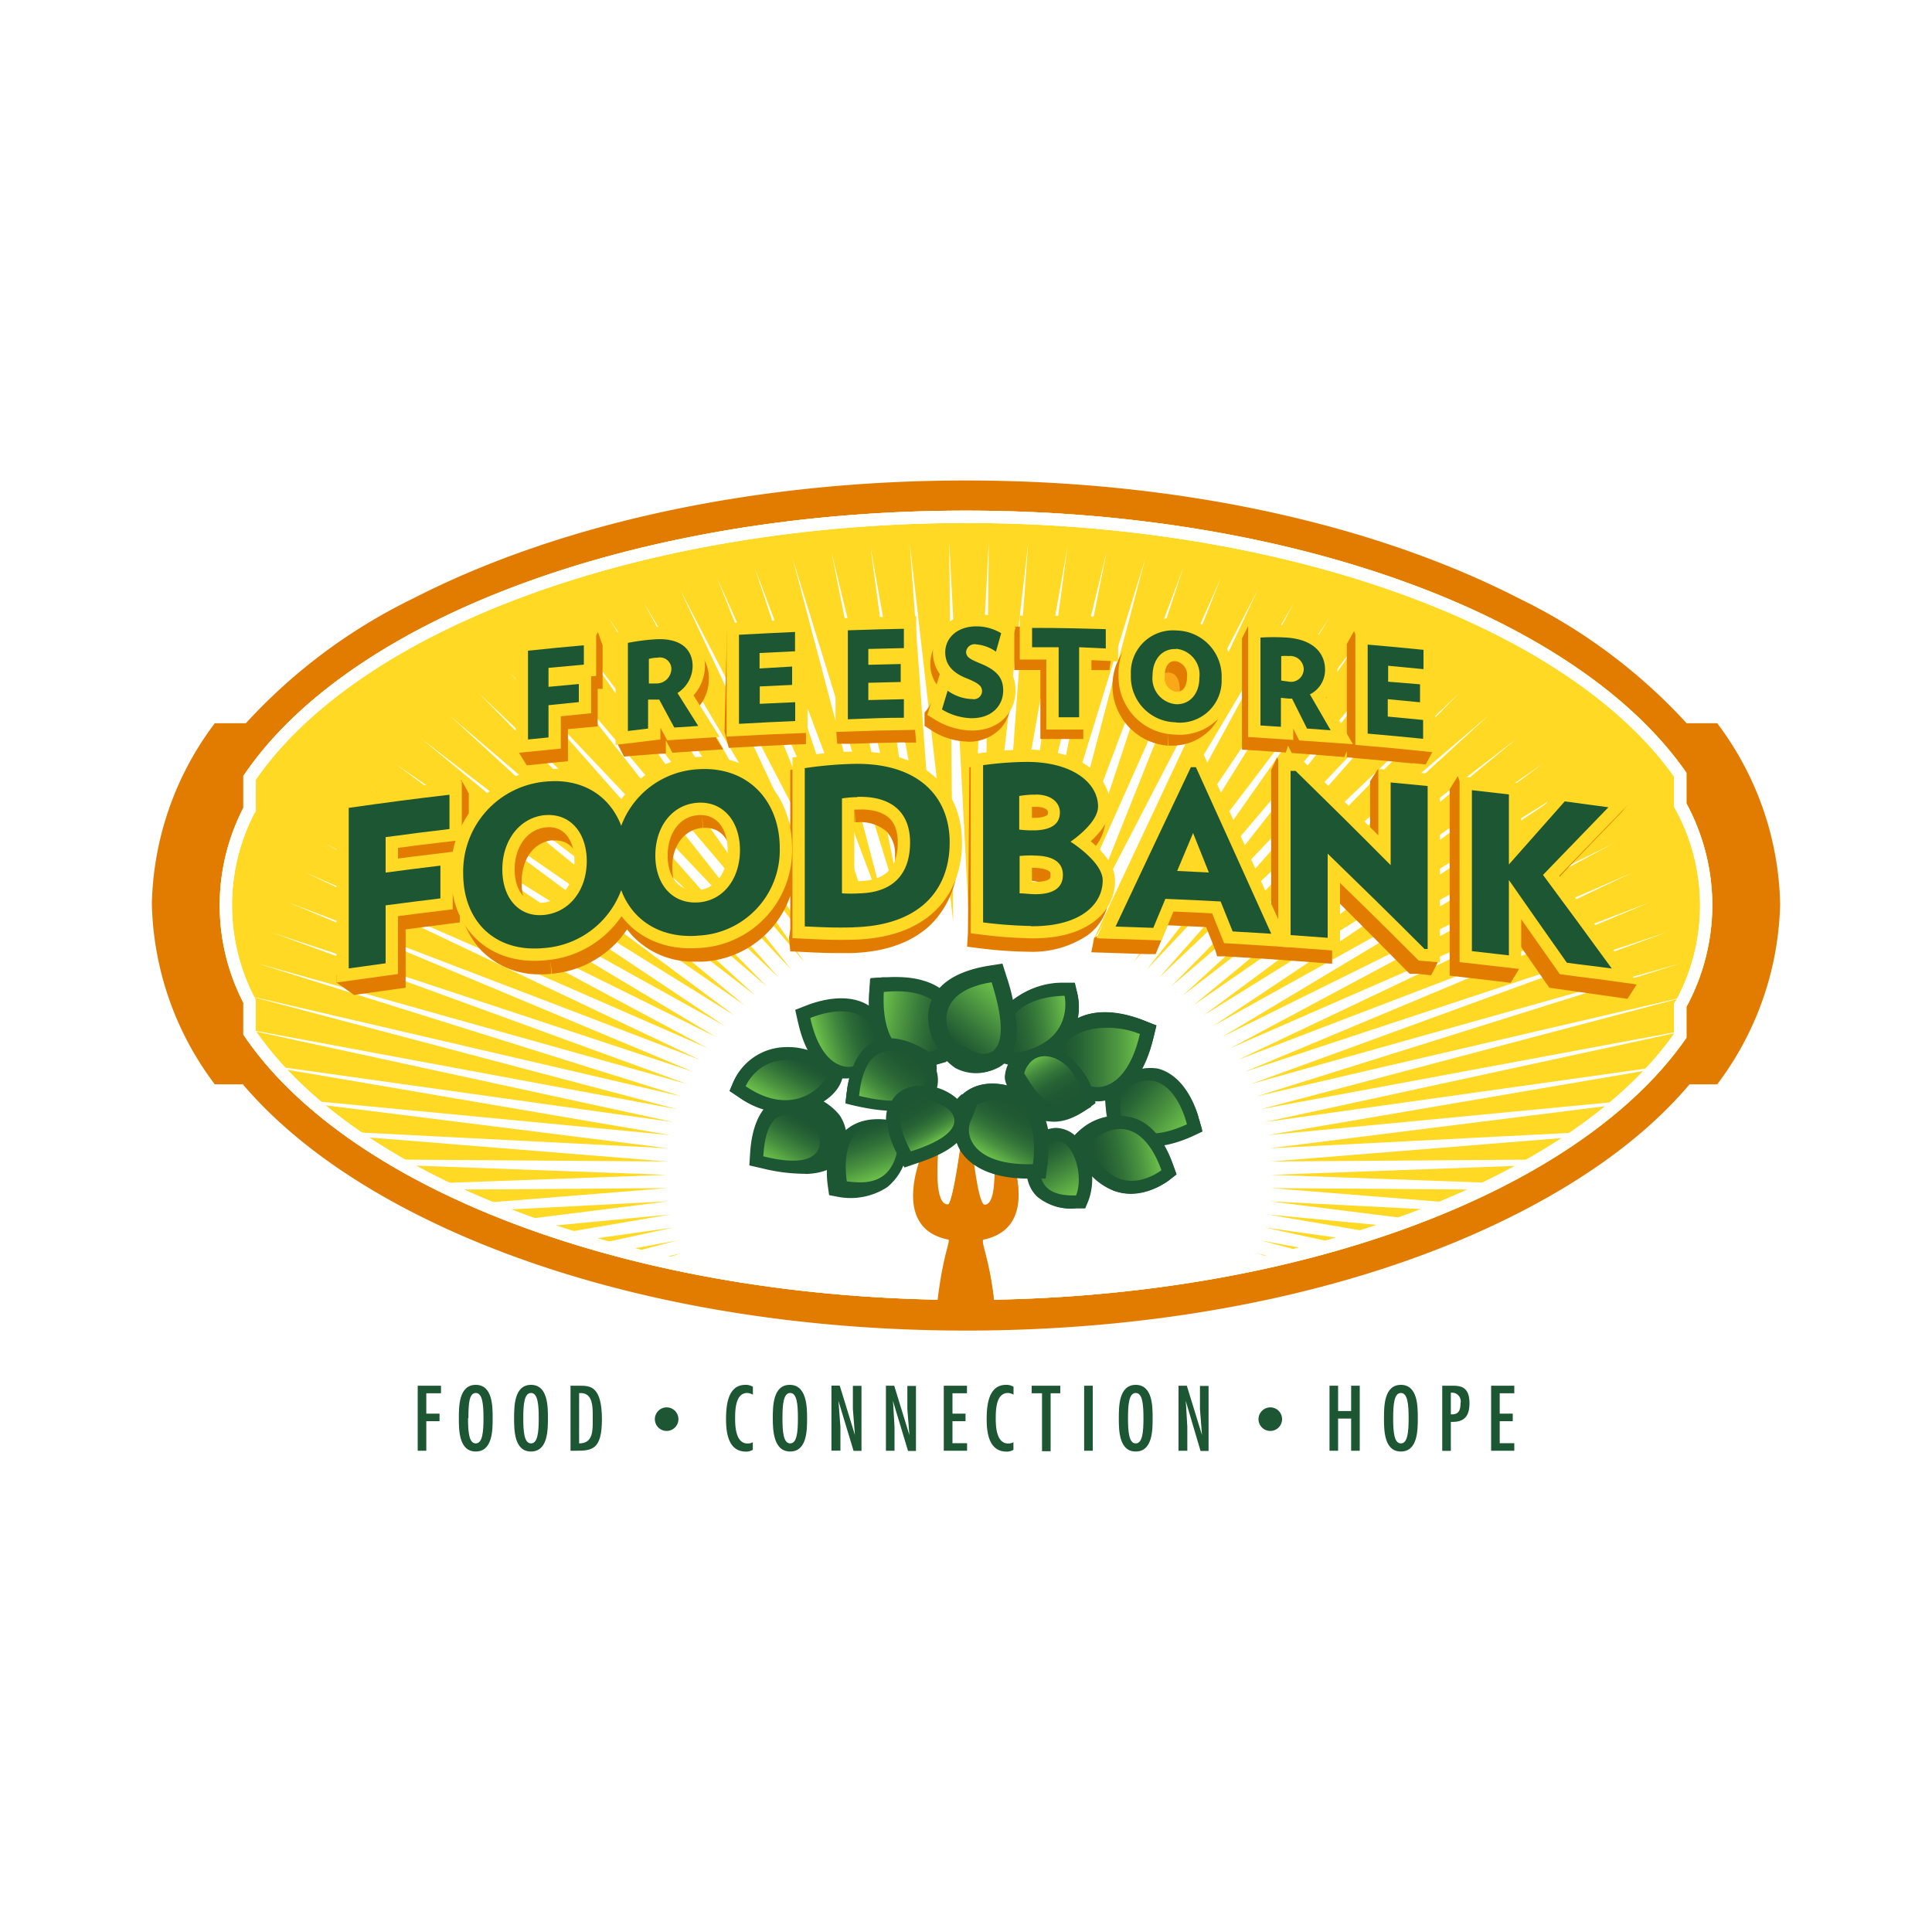 <svg xmlns="http://www.w3.org/2000/svg" xmlns:xlink="http://www.w3.org/1999/xlink" viewBox="0 0 200 200"><defs><style>.cls-1,.cls-10{fill:none;}.cls-2{isolation:isolate;}.cls-3{fill:#fff;}.cls-4{fill:#e27c00;}.cls-5{fill:#ffd923;}.cls-6{clip-path:url(#clip-path);}.cls-7{fill:#faa819;}.cls-8{fill:#fffffe;}.cls-26,.cls-9{fill:#1d5632;}.cls-10{stroke:#ffd923;stroke-width:2.55px;}.cls-11{fill:url(#linear-gradient);}.cls-12{fill:url(#linear-gradient-2);}.cls-13{fill:url(#linear-gradient-3);}.cls-14{fill:url(#linear-gradient-4);}.cls-15{fill:url(#linear-gradient-5);}.cls-16{fill:#fd0;}.cls-17{fill:url(#linear-gradient-6);}.cls-18{fill:url(#linear-gradient-7);}.cls-19{fill:url(#linear-gradient-8);}.cls-20{fill:url(#linear-gradient-9);}.cls-21{fill:url(#linear-gradient-10);}.cls-22{fill:url(#linear-gradient-11);}.cls-23{fill:url(#linear-gradient-12);}.cls-24,.cls-26{stroke:#1d5632;}.cls-24{stroke-width:0.2px;fill:url(#linear-gradient-13);}.cls-25{mix-blend-mode:multiply;}.cls-26{stroke-width:1.34px;}.cls-27{fill:url(#linear-gradient-14);}.cls-28{fill:url(#linear-gradient-15);}</style><clipPath id="clip-path"><path class="cls-1" d="M26.47,80.73V84l-0.13.27A21.29,21.29,0,0,0,24,93.74h0a21.3,21.3,0,0,0,2.31,9.52h0l0.13,0.27v3.22c11,15.89,40.46,26.57,73.53,26.58h0c32.76,0,62.17-10.57,73.3-26.25h0V104l0.15-.27A21.47,21.47,0,0,0,176,93.74h0a21.46,21.46,0,0,0-2.54-9.95h0l-0.15-.28V80.4C162.15,64.71,132.75,54.17,100,54.15h0c-33.07,0-62.57,10.7-73.53,26.59"/></clipPath><linearGradient id="linear-gradient" x1="117.98" y1="109.47" x2="110" y2="109.47" gradientUnits="userSpaceOnUse"><stop offset="0" stop-color="#6cc04a"/><stop offset="0.27" stop-color="#509a41"/><stop offset="0.59" stop-color="#347539"/><stop offset="0.84" stop-color="#235e34"/><stop offset="1" stop-color="#1d5632"/></linearGradient><linearGradient id="linear-gradient-2" x1="80.58" y1="120.59" x2="83.24" y2="115.99" gradientUnits="userSpaceOnUse"><stop offset="0" stop-color="#6cc04a"/><stop offset="0.04" stop-color="#67ba49"/><stop offset="0.34" stop-color="#478f3f"/><stop offset="0.61" stop-color="#307038"/><stop offset="0.84" stop-color="#225d34"/><stop offset="1" stop-color="#1d5632"/></linearGradient><linearGradient id="linear-gradient-3" x1="91.2" y1="121.92" x2="89.27" y2="116.62" gradientUnits="userSpaceOnUse"><stop offset="0" stop-color="#6cc04a"/><stop offset="0.01" stop-color="#6bbe4a"/><stop offset="0.33" stop-color="#49913f"/><stop offset="0.61" stop-color="#317138"/><stop offset="0.84" stop-color="#225d34"/><stop offset="1" stop-color="#1d5632"/></linearGradient><linearGradient id="linear-gradient-4" x1="80.11" y1="114.16" x2="82.77" y2="109.56" xlink:href="#linear-gradient-3"/><linearGradient id="linear-gradient-5" x1="116.13" y1="103.42" x2="121.66" y2="101.41" gradientTransform="matrix(1, 0.07, -0.07, 1, -23.96, -3.01)" gradientUnits="userSpaceOnUse"><stop offset="0" stop-color="#6cc04a"/><stop offset="0.12" stop-color="#5dac45"/><stop offset="0.38" stop-color="#41873d"/><stop offset="0.62" stop-color="#2d6c37"/><stop offset="0.84" stop-color="#215c33"/><stop offset="1" stop-color="#1d5632"/></linearGradient><linearGradient id="linear-gradient-6" x1="122.06" y1="117.36" x2="116.47" y2="112.66" gradientUnits="userSpaceOnUse"><stop offset="0" stop-color="#6cc04a"/><stop offset="0.39" stop-color="#49913f"/><stop offset="0.79" stop-color="#296636"/><stop offset="1" stop-color="#1d5632"/></linearGradient><linearGradient id="linear-gradient-7" x1="169.34" y1="94.15" x2="176.34" y2="94.15" gradientTransform="translate(-59.4 -16.76) rotate(10)" gradientUnits="userSpaceOnUse"><stop offset="0" stop-color="#6cc04a"/><stop offset="0.22" stop-color="#56a243"/><stop offset="0.56" stop-color="#37793a"/><stop offset="0.84" stop-color="#245f34"/><stop offset="1" stop-color="#1d5632"/></linearGradient><linearGradient id="linear-gradient-8" x1="119.85" y1="118.99" x2="113.35" y2="120.14" gradientUnits="userSpaceOnUse"><stop offset="0" stop-color="#6cc04a"/><stop offset="0.31" stop-color="#4b9440"/><stop offset="0.6" stop-color="#327238"/><stop offset="0.84" stop-color="#235e34"/><stop offset="1" stop-color="#1d5632"/></linearGradient><linearGradient id="linear-gradient-9" x1="110.63" y1="105.44" x2="103.84" y2="106.64" gradientUnits="userSpaceOnUse"><stop offset="0" stop-color="#6cc04a"/><stop offset="0.17" stop-color="#57a444"/><stop offset="0.4" stop-color="#3e823c"/><stop offset="0.62" stop-color="#2c6a36"/><stop offset="0.83" stop-color="#215b33"/><stop offset="1" stop-color="#1d5632"/></linearGradient><linearGradient id="linear-gradient-10" x1="103.75" y1="102.6" x2="99.1" y2="108.13" gradientUnits="userSpaceOnUse"><stop offset="0" stop-color="#6cc04a"/><stop offset="0.66" stop-color="#36773a"/><stop offset="1" stop-color="#1d5632"/></linearGradient><linearGradient id="linear-gradient-11" x1="111.21" y1="123.85" x2="108.17" y2="118.57" gradientUnits="userSpaceOnUse"><stop offset="0" stop-color="#6cc04a"/><stop offset="0.47" stop-color="#42873d"/><stop offset="0.81" stop-color="#276435"/><stop offset="1" stop-color="#1d5632"/></linearGradient><linearGradient id="linear-gradient-12" x1="102.6" y1="119.91" x2="105.66" y2="114.61" gradientUnits="userSpaceOnUse"><stop offset="0" stop-color="#6cc04a"/><stop offset="0.07" stop-color="#61b147"/><stop offset="0.24" stop-color="#48903f"/><stop offset="0.41" stop-color="#357739"/><stop offset="0.6" stop-color="#286435"/><stop offset="0.79" stop-color="#205a33"/><stop offset="1" stop-color="#1d5632"/></linearGradient><linearGradient id="linear-gradient-13" x1="107.5" y1="109.27" x2="110.42" y2="114.34" gradientUnits="userSpaceOnUse"><stop offset="0" stop-color="#6cc04a"/><stop offset="0.1" stop-color="#59a644"/><stop offset="0.25" stop-color="#43893e"/><stop offset="0.4" stop-color="#327338"/><stop offset="0.56" stop-color="#266235"/><stop offset="0.75" stop-color="#1f5933"/><stop offset="1" stop-color="#1d5632"/></linearGradient><linearGradient id="linear-gradient-14" x1="90.15" y1="114.46" x2="94.52" y2="109.25" xlink:href="#linear-gradient-12"/><linearGradient id="linear-gradient-15" x1="96.94" y1="118.12" x2="94.47" y2="113.83" gradientUnits="userSpaceOnUse"><stop offset="0" stop-color="#6cc04a"/><stop offset="0.11" stop-color="#56a243"/><stop offset="0.24" stop-color="#41863d"/><stop offset="0.39" stop-color="#317138"/><stop offset="0.54" stop-color="#266235"/><stop offset="0.73" stop-color="#1f5933"/><stop offset="1" stop-color="#1d5632"/></linearGradient></defs><title>freestore</title><g class="cls-2"><g id="Layer_1" data-name="Layer 1"><rect class="cls-3" width="200" height="200"/><path class="cls-4" d="M42.77,125.53c-7.47-3.83-13.41-8.32-17.63-13.28H22.23l-0.13-.18a32.12,32.12,0,0,1-6.38-18.51,32.11,32.11,0,0,1,6.38-18.51l0.13-.18h3.22A57.65,57.65,0,0,1,42.77,61.95C58.16,54.06,78.48,49.74,100,49.74s41.86,4.32,57.25,12.21A57.67,57.67,0,0,1,174.6,74.87h3.17l0.13,0.18a32.11,32.11,0,0,1,6.38,18.51,32.12,32.12,0,0,1-6.38,18.51l-0.13.18H174.9c-4.22,5-10.16,9.45-17.63,13.28-15.39,7.89-35.7,12.21-57.25,12.21s-41.86-4.32-57.25-12.21"/><path class="cls-5" d="M177.28,93.74A22.6,22.6,0,0,0,174.6,83.2V80l-0.1-.14c-11.07-15.84-40.23-27-74.47-27-34.48,0-63.82,11.3-74.71,27.32l-0.09.14v3.31a22,22,0,0,0,0,20.17v3.31l0.09,0.14c10.89,16,40.22,27.3,74.71,27.32,34.24,0,63.4-11.14,74.47-27l0.1-.14v-3.2a22.6,22.6,0,0,0,2.68-10.54"/><g class="cls-6"><polygon class="cls-3" points="100.31 95.36 102.36 56.01 101.94 95.4 106.44 56.19 103.58 95.51 110.52 56.55 105.2 95.69 114.56 57.09 106.81 95.94 118.56 57.8 108.41 96.26 122.52 58.69 109.98 96.65 126.42 59.75 111.52 97.11 130.24 60.98 113.03 97.63 133.98 62.38 114.51 98.22 137.63 63.94 115.95 98.88 141.17 65.66 117.35 99.6 144.61 67.53 118.7 100.38 147.92 69.55 119.99 101.21 151.1 71.71 121.24 102.11 154.15 74.01 122.43 103.06 157.04 76.44 123.56 104.05 159.78 79 124.62 105.1 162.36 81.67 125.62 106.19 164.76 84.44 126.55 107.32 167 87.32 127.4 108.49 169.04 90.3 128.18 109.7 170.9 93.36 128.89 110.94 172.57 96.5 129.52 112.21 174.03 99.71 130.06 113.5 175.3 102.98 130.53 114.82 176.36 106.3 130.91 116.16 177.21 109.66 131.21 117.51 177.85 113.05 131.42 118.87 178.28 116.47 131.55 120.24 178.49 119.9 131.59 121.62 178.49 123.33 131.55 122.99 178.28 126.76 131.42 124.36 177.85 130.18 131.21 125.72 177.21 133.58 130.91 127.07 176.36 136.94 130.53 128.41 175.3 140.25 130.06 129.73 174.03 143.52 129.52 131.02 172.57 146.73 128.89 132.29 170.9 149.87 128.18 133.53 169.04 152.93 127.4 134.74 167 155.91 126.55 135.91 164.76 158.79 125.62 137.05 162.36 161.57 124.62 138.14 159.78 164.24 123.56 139.18 157.04 166.79 122.43 140.18 154.15 169.22 121.24 141.12 151.1 171.52 119.99 142.02 147.92 173.68 118.7 142.85 144.61 175.7 117.35 143.63 141.17 177.57 115.95 144.35 137.63 179.29 114.51 145.01 133.98 180.85 113.03 145.6 130.24 182.25 111.52 146.13 126.42 183.48 109.98 146.58 122.52 184.54 108.41 146.97 118.56 185.43 106.81 147.29 114.56 186.15 105.2 147.54 110.52 186.68 103.58 147.72 106.44 187.04 101.94 147.83 102.36 187.22 100.31 147.87 98.26 187.22 98.67 147.83 94.17 187.04 97.04 147.72 90.1 186.68 95.41 147.54 86.06 186.15 93.81 147.29 82.05 185.43 92.21 146.97 78.1 184.54 90.64 146.58 74.2 183.48 89.1 146.13 70.38 182.25 87.58 145.6 66.64 180.85 86.11 145.01 62.99 179.29 84.67 144.35 59.44 177.57 83.27 143.63 56.01 175.7 81.92 142.85 52.69 173.68 80.62 142.02 49.51 171.52 79.37 141.12 46.47 169.22 78.19 140.18 43.58 166.79 77.06 139.18 40.83 164.24 76 138.14 38.26 161.57 75 137.05 35.85 158.79 74.07 135.91 33.62 155.91 73.22 134.74 31.58 152.93 72.43 133.53 29.72 149.87 71.73 132.29 28.05 146.73 71.1 131.02 26.58 143.52 70.55 129.73 25.32 140.25 70.09 128.41 24.26 136.94 69.71 127.07 23.41 133.58 69.41 125.72 22.77 130.18 69.19 124.36 22.34 126.76 69.07 122.99 22.13 123.33 69.02 121.62 22.13 119.9 69.07 120.24 22.34 116.47 69.19 118.87 22.77 113.05 69.41 117.51 23.41 109.66 69.71 116.16 24.26 106.3 70.09 114.82 25.32 102.98 70.55 113.5 26.58 99.71 71.1 112.21 28.05 96.5 71.73 110.94 29.72 93.36 72.43 109.7 31.58 90.3 73.22 108.49 33.62 87.32 74.07 107.32 35.85 84.44 75 106.19 38.26 81.67 76 105.1 40.83 79 77.06 104.05 43.58 76.44 78.19 103.06 46.47 74.01 79.37 102.11 49.51 71.71 80.62 101.21 52.69 69.55 81.92 100.38 56.01 67.53 83.27 99.6 59.44 65.66 84.67 98.88 62.99 63.94 86.11 98.22 66.64 62.38 87.58 97.63 70.38 60.98 89.1 97.11 74.2 59.75 90.64 96.65 78.1 58.69 92.21 96.26 82.05 57.8 93.81 95.94 86.06 57.09 95.41 95.69 90.1 56.55 97.04 95.51 94.17 56.19 98.67 95.4 98.26 56.01 100.31 95.36"/></g><path class="cls-4" d="M143.21,81l-0.54-1.43-0.84,1.3v7c-2.61-2.65-4.48-4.53-7.59-7.62l-0.33-.33-0.46,0-0.51,0L132.2,78.4l-0.61,1.32V81.1c0,6.28,0,9.68,0,15.49-2.82-6.36-4.37-9.82-7.31-16.42L124,79.46l-0.77,0-0.52,0-0.84,0-0.36.77c-3.09,6.6-4.63,9.92-7.72,16.58l-0.52.27-0.3,1.5,1.92,0.06,3.86,0.13,0.88,0,0.34-.82,0.89-2.17,4,0.19,0.93,2.35L126,99l0.8,0,3.95,0.24,0.83,0.06h0l1.18,0.08,3.78,0.28,1.36,0.11V92.74c2.66,2.65,4.55,4.55,7.71,7.75l0.32,0.32,0.45,0,0.38,0,1.39,0.15,0.75-1.46a3.91,3.91,0,0,1-.75-1.45c0-5.84,0-9.22,0-15.5V81.48L147,81.36l-3.8-.37m26.24,20.91-2.76-1c-2.6-3.61-4-5.55-6.42-8.87,2.21-2.35,3.53-3.74,6-6.28L167.94,84,169,82.65l-3.53,1L161,83l-0.66-.09-0.44.51-3.52,4v-5l-1.11-.13-3.8-.44-0.56-1.5-0.84,1.35V101l1.12,0.13,3.78,0.44,1.41,0.17,0.9-1.47-0.9-.58V96.48c1.15,1.66,2.19,3.14,3.69,5.32l0.32,0.45,0.55,0.08,4.54,0.64,3,0.43ZM73.39,79.64l-0.71,0a10,10,0,0,0-7.85,4.47c-0.15-.2-0.31-0.4-0.48-0.59a8.28,8.28,0,0,0-6.29-2.66,10.65,10.65,0,0,0-9.53,5.93V82.14l-0.78-1.42-0.63,1.59c-4.14.5-6.22,0.78-10.35,1.37l-1.08.15v1.11c0,6.32,0,9.66,0,15.65,0,0.11-.87.24-0.87,0.36v0.75L36.66,103l0.47-.07,3.77-.53,1.09-.15V96.21l4.5-.58,1.11-.14V93.84a8.79,8.79,0,0,0,2.12,4.44,8.28,8.28,0,0,0,6.22,2.58h0c0.37,0,.73,0,1.12-0.06L57,99.53l0.12,1.27a10.44,10.44,0,0,0,7.8-4.6,8.1,8.1,0,0,0,.57.69,8.66,8.66,0,0,0,6.47,2.66h0l0.74,0a10.12,10.12,0,0,0,9.66-10.37,9.9,9.9,0,0,0-2.42-6.76,8.64,8.64,0,0,0-6.53-2.75M47.59,89.7V89.51l-1.41.18L42,90.22V89.1c1.94-.26,3.21-0.42,5.43-0.69l0.51-.06a10.47,10.47,0,0,0-.34,1.35m9.31,5.1-0.32,0C55,94.78,54,93.72,54,91.34c0-2.55,1.36-4.18,3.19-4.36L57,85.71,57.17,87h0.29c1.54,0,2.55,1.1,2.63,3.52s-1.36,4.13-3.19,4.32M72.6,93.52H72.38c-1.64,0-2.7-1.18-2.78-3.62s1.34-4.08,3.15-4.2l-0.08-1.28,0.12,1.28H73c1.64,0,2.71,1.2,2.79,3.66s-1.33,4-3.15,4.16m42.28-1a5.31,5.31,0,0,0-1.82-3.73c-0.15-.14-0.3-0.27-0.45-0.39l0.08-.08a4.93,4.93,0,0,0,1.72-3.47,5.22,5.22,0,0,0-2.34-4.22,10.57,10.57,0,0,0-6.09-1.7H105.8a35.68,35.68,0,0,0-4.61.35l-0.84.16L100.2,96.55,100.11,98l1.1,0.14a45.61,45.61,0,0,0,5,.38h0.2a10.23,10.23,0,0,0,6.11-1.66,5.39,5.39,0,0,0,2.3-4.39m-8.55-7.63h0.44l0-1.28,0,1.28c1.22,0.11,1.16.4,1.2,0.59s0,0.22-.13.32a2.41,2.41,0,0,1-1.28.25h-0.24V84.84Zm1.75,7.53a2.36,2.36,0,0,1-1.33.27h-0.43V91.18h0.15l0-1.28v1.28a2.86,2.86,0,0,1,1.55.33,0.43,0.43,0,0,1,.2.45,0.41,0.41,0,0,1-.16.41M88.45,79.09H87.89a39.42,39.42,0,0,0-5,.46l-1.08.16v16.5l-0.13.87,0.13,1.4L83,98.54c1.46,0.07,2.45.12,3.65,0.12l1.46,0c3.61-.1,6.41-1.15,8.3-3a9.67,9.67,0,0,0,2.75-7.11,9,9,0,0,0-2.72-6.75c-1.85-1.74-4.56-2.7-8-2.7m3.24,12.4a4.05,4.05,0,0,1-3,1.1H88.13V85.12h0.34l0-1.28,0.07,1.28h0.2a4.19,4.19,0,0,1,3,.92,3.33,3.33,0,0,1,.91,2.55,4.16,4.16,0,0,1-.9,2.91"/><path class="cls-4" d="M120.89,77.19l0.05-1.26,0,1.26h0.3a5.54,5.54,0,0,0,4.05-1.66,5.86,5.86,0,0,0,1.57-4.12,6,6,0,0,0-5.75-6.23h-0.29a5.55,5.55,0,0,0-4.1,1.69,6.22,6.22,0,0,0,4.2,10.32"/><path class="cls-7" d="M120.87,69.63h0.05L121,68.36l-0.05,1.27c0.65,0,1.13.49,1.18,1.68s-0.45,1.43-1,1.46H121c-0.62,0-1.1-.5-1.15-1.66s0.45-1.45,1-1.48"/><path class="cls-4" d="M107.7,69.29V76.5l1.09,0,2.08,0,1.27,0V69.37l1.42,0,1.28,0,0.21-1.37L114.84,65l-1.22,0c-3-.08-4.5-0.1-7.49-0.13H105v4.49h2.7"/><path class="cls-4" d="M146.22,79l1.37,0.14,0.76-1.43-0.76-3.06-0.32,0V71.93l0.32,0v-4.5l-1.12-.11c-2.27-.23-3.42-0.34-5.69-0.54l-0.61-1.45-0.75,1.33V78.4l1.14,0.1c2.27,0.2,3.39.3,5.66,0.53"/><path class="cls-4" d="M128.54,77.6l1.17,0.07,2.07,0.14,1.33,0.09,0.23-.72,0.06,0.13,0.32,0.64L134.43,78l2.35,0.18,2.37,0.19L139.8,77,138,76.28l-1.55-2.73a4.07,4.07,0,0,0,1.16-2.87,4.28,4.28,0,0,0-1.29-3.14,5.88,5.88,0,0,0-3.77-1.45c-0.6,0-1.13-.06-1.63-0.06s-0.8,0-1.16,0l-0.55-1.24-0.64,1.3V77.6Z"/><path class="cls-4" d="M100.11,76.78h0.07v0a4.54,4.54,0,0,0,3.28-1.25,3.82,3.82,0,0,0,.68-0.92,5.92,5.92,0,0,0,.56-3.71c-0.12-.4-0.53-0.19-0.8-0.55A3.94,3.94,0,0,0,103.6,70l0.28-1,0.53-1.9,0.24-.88-0.74-.51a5.92,5.92,0,0,0-3.2-.93h0a4.6,4.6,0,0,0-3.21,1.17,3.77,3.77,0,0,0-1.19,2.76A3.54,3.54,0,0,0,97,70.9l-0.42,1.4a4.39,4.39,0,0,1-.87,1.46l0,1.38,0.8,0.52a7.19,7.19,0,0,0,3.63,1.11"/><path class="cls-4" d="M82.23,77.08l1.2-.05,0-1.62-0.64-3.53L82,69.5h0.32l0.47-3.55-0.23-1.38-0.43.49c-2.28.1-3.42,0.16-5.7,0.29l-1.18.06L75,75.71l0.44,1.71,1.12-.06c2.27-.13,3.39-0.18,5.66-0.29"/><path class="cls-4" d="M93.62,76.87l1.22,0-0.13-1.46-0.82-3H93.58V69.64H93.9V65.14l-0.32,0c-2.27,0-3.42.08-5.7,0.15l-1.21,0v1.23c0,3.48,0,5.31,0,8.61a1.87,1.87,0,0,1-.11.48l0.11,1.38L88,77c2.27-.07,3.4-0.11,5.67-0.15"/><path class="cls-4" d="M57.66,78.91l1.13-.11V75.48l1.94-.18,1.14-.1V71.31l0.51,0v-4.5L61.9,65.45,61,66.88c-2.27.21-3.41,0.31-5.68,0.55l-1.12.12L53.67,77.84l0.86,1.39,1.06-.11,2.07-.21"/><path class="cls-4" d="M67.78,78.07L68.93,78V76.64l0.3,0.57,0.38,0.72,0.8-.06,2.36-.16,2.09-.14-1.11-1.8L72.22,73.3a4.5,4.5,0,0,0,1.16-3,3.9,3.9,0,0,0-1.17-2.91,4.81,4.81,0,0,0-3.4-1.15l-0.67,0a23.29,23.29,0,0,0-2.78.38l-1,.2L63.88,76.93l0.72,1.39,1.11-.09,2.08-.17"/><path class="cls-3" d="M174.57,83.2V80l-0.1-.14c-11.07-15.84-40.23-27-74.47-27-34.48,0-63.82,11.3-74.71,27.32l-0.1.14v3.31a22,22,0,0,0,0,20.17v3.31l0.1,0.14c10.89,16,40.22,27.3,74.71,27.32,34.24,0,63.4-11.14,74.47-27l0.1-.14v-3.2a22.07,22.07,0,0,0,0-21.07m-1.13,20.48-0.15.28v3.11c-11.13,15.69-40.54,26.24-73.3,26.25-33.06,0-62.56-10.69-73.53-26.58v-3.22l-0.14-.27a20.77,20.77,0,0,1,0-19L26.47,84V80.73c11-15.89,40.46-26.57,73.53-26.59,32.75,0,62.16,10.56,73.3,26.26v3.11l0.15,0.28a20.76,20.76,0,0,1,0,19.89"/><path class="cls-8" d="M174.57,83.2V80l-0.1-.14c-11.07-15.84-40.23-27-74.47-27-34.48,0-63.82,11.3-74.71,27.32l-0.1.14v3.31a22,22,0,0,0,0,20.17v3.31l0.1,0.14c10.89,16,40.22,27.3,74.71,27.32,34.24,0,63.4-11.14,74.47-27l0.1-.14v-3.2a22.07,22.07,0,0,0,0-21.07m-1.13,20.48-0.15.28v3.11c-11.13,15.69-40.54,26.24-73.3,26.25-33.06,0-62.56-10.69-73.53-26.58v-3.22l-0.14-.27a20.77,20.77,0,0,1,0-19L26.47,84V80.73c11-15.89,40.46-26.57,73.53-26.59,32.75,0,62.16,10.56,73.3,26.26v3.11l0.15,0.28a20.76,20.76,0,0,1,0,19.89"/><path class="cls-4" d="M101.85,128.32c6.22-1.34,2.77-9.51,1.4-11.59,0,0-.51-0.74-0.53,0s0.94,8.13-.8,8.16c-0.85,0-1.53-7.77-1.61-8.16a0.3,0.3,0,0,0-.61,0c-0.08.39-1,8.08-1.67,8.11-2,.09-0.71-7.93-0.75-8.11,0-.65-0.52,0-0.52,0-1.39,2.09-4.91,10.34,1.4,11.59,0.3,0.06-.63,1.67-1.19,7.07h6c-0.5-5.24-1.68-7-1.14-7.07"/><path class="cls-9" d="M109.24,108.14a4.44,4.44,0,0,1,2.45-2.81c1.76-.81,4.19-0.68,6.85.36l1.18,0.46-0.29,1.19c-0.08.31-.16,0.61-0.25,0.9-1.2,3.93-3.35,5.06-4.52,5.38a4.17,4.17,0,0,1-3.62-.66l-2-2a7,7,0,0,1,.19-2.86"/><path class="cls-9" d="M81.61,115.17a9,9,0,0,1-5.17-1.63l-0.92-.6,0.43-1a6.09,6.09,0,0,1,5.35-3.42,7.33,7.33,0,0,1,3.4.65,4.29,4.29,0,0,1,2.57,2.09c-0.28,2.19-3.07,3.82-5.66,3.89"/><path class="cls-9" d="M83.39,121.51a18.42,18.42,0,0,1-4.52-.57l-1.3-.3,0.08-1.23c0.33-5.51,3.3-6.18,4.57-6.22a6.07,6.07,0,0,1,4.7,2.26,4.41,4.41,0,0,1,.42,4.08c-0.39.87-1.39,1.92-3.94,2"/><path class="cls-9" d="M92.67,115.58l-0.28.41c-2.14-.36-3.75,0-4.95,1.1-1.4,1.29-2.13,3-1.74,5.72l0.13,0.91,0.94,0.18a6.94,6.94,0,0,0,5.07-1,5.74,5.74,0,0,0,2.11-4.7l0-1,0-1.4Z"/><path class="cls-9" d="M97.92,109.92a5.33,5.33,0,0,0,.7-6.21c-1.18-1.7-3.56-2.6-6.68-2.53l-0.53,0-1.26.07L90,102.49c-0.33,3.78.77,5.75,1.75,6.75A4.3,4.3,0,0,0,95,110.57a7,7,0,0,0,1.2-.21c0.58-.11,1.75-0.43,1.75-0.43"/><path class="cls-9" d="M96.68,109.42c-0.66-1.27-4.56-2-5.62-1.6-1.78.68-3,2.4-3.36,4.84,0,0.14,0,.28-0.05.42l-0.11,1,1.13,0.25c3.54,0.79,5.57.22,6.66-.4a2.81,2.81,0,0,0,1.45-2.23c0.05-.32,0,0.15.09-0.32a2.88,2.88,0,0,0-.18-2"/><path class="cls-9" d="M111.33,110.51a6.4,6.4,0,0,1,1.51,3.18l0.12,0.89-0.8.45c-3.42,1.95-5.45.79-6.55-.53-1.84-2.51-1.63-2.85-1.53-3.5a3.56,3.56,0,0,1,.87-1.71,3,3,0,0,1,2.35-1.06,5.71,5.71,0,0,1,4,2.28"/><path class="cls-9" d="M114.36,113.17a5.42,5.42,0,0,1,5.41-2.5c1.88,0.47,3.39,2.17,4.24,4.8,0,0.15.09,0.3,0.13,0.45l0.31,1.07-1.06.46c-3.32,1.43-5.43,1.13-6.61.62a3.7,3.7,0,0,1-2.14-2.25,5.68,5.68,0,0,1-.16-1.07c-0.07-.52-0.12-1.59-0.12-1.59"/><path class="cls-9" d="M115.34,123.28a6.4,6.4,0,0,1-3.41-3.06l-1.2-2.08a6,6,0,0,1,6.65-2.17c2.23,0.72,3.46,3,4.1,4.74l0.32,0.87-0.75.58c-0.11.09-2.78,2.12-5.72,1.11"/><path class="cls-9" d="M103.2,109.62c-1.28-1-.27-4.27.93-5.5a8.36,8.36,0,0,1,6-2.32l1.11,0,0.26,1c0.48,1.92.26,5.57-4.62,6.89a4.42,4.42,0,0,1-3.71-.06"/><path class="cls-9" d="M104.94,106.13a20.21,20.21,0,0,0-1-4.79L103.53,100l-1.28.2c-5.75.93-6.2,4.18-6.13,5.54a6.47,6.47,0,0,0,2.76,4.81,4.53,4.53,0,0,0,4.31,0c0.88-.51,1.89-1.69,1.75-4.43"/><path class="cls-9" d="M112.35,125.08l-0.89,0a5.47,5.47,0,0,1-4.1-1.21c-1.25-1.21-1.18-2.89-1.13-4.24l0.78-1.73a4.08,4.08,0,0,1,2.27-.91,3.19,3.19,0,0,1,2.68,1.46,6.49,6.49,0,0,1,.72,5.83Z"/><path class="cls-9" d="M99.58,113.33c2.17-2,5.6-.93,6.79-0.07,1.73,1.25,2.52,3.62,2.21,6.68,0,0.17,0,.35-0.06.52l-0.17,1.23-1.3,0c-4.06.11-6.09-1.06-7.09-2.07a4,4,0,0,1-1.19-3.19,6.6,6.6,0,0,1,.31-1.17c0.16-.56-1.54-0.08.49-2"/><path class="cls-9" d="M93.54,120.7l-0.56-1c-1.4-2.44-1.63-4.4-.7-5.81,1.49-2.26,5.62-1.68,7.31.42a2.54,2.54,0,0,1,.49,2.44c-0.48,1.46-2.2,2.6-5.43,3.58Z"/><path class="cls-5" d="M39.92,86.65v3.68c2.27-.3,3.4-0.45,5.67-0.72V93c-2.27.28-3.4,0.42-5.67,0.72v6l-3.82.53V83.63c4.17-.59,6.25-0.87,10.43-1.36v3.55c-2.65.32-4,.48-6.61,0.84"/><path class="cls-10" d="M39.92,86.65v3.68c2.27-.3,3.4-0.45,5.67-0.72V93c-2.27.28-3.4,0.42-5.67,0.72v6l-3.82.53V83.63c4.17-.59,6.25-0.87,10.43-1.36v3.55C43.89,86.13,42.57,86.3,39.92,86.65Z"/><path class="cls-5" d="M56.33,98.14c-5.12.5-8.38-2.81-8.38-7.7a9.34,9.34,0,0,1,8.54-9.53c5.1-.5,8.39,3,8.39,7.88a9.22,9.22,0,0,1-8.55,9.35M56.4,84.38C53.79,84.64,52,87,52,90s1.76,5,4.37,4.71,4.37-2.59,4.37-5.57-1.76-5-4.37-4.75"/><path class="cls-10" d="M56.33,98.14c-5.12.5-8.38-2.81-8.38-7.7a9.34,9.34,0,0,1,8.54-9.53c5.1-.5,8.39,3,8.39,7.88A9.22,9.22,0,0,1,56.33,98.14ZM56.4,84.38C53.79,84.64,52,87,52,90s1.76,5,4.37,4.71,4.37-2.59,4.37-5.57S59,84.12,56.4,84.38Z"/><path class="cls-5" d="M72.15,96.87c-5.13.33-8.4-3.1-8.4-8a9,9,0,0,1,8.56-9.24c5.11-.32,8.41,3.26,8.41,8.17a8.85,8.85,0,0,1-8.57,9.06m0.07-13.76c-2.62.17-4.38,2.46-4.38,5.46s1.76,5,4.38,4.86S76.6,91,76.6,88s-1.76-5.07-4.38-4.9"/><path class="cls-10" d="M72.15,96.87c-5.13.33-8.4-3.1-8.4-8a9,9,0,0,1,8.56-9.24c5.11-.32,8.41,3.26,8.41,8.17A8.85,8.85,0,0,1,72.15,96.87Zm0.07-13.76c-2.62.17-4.38,2.46-4.38,5.46s1.76,5,4.38,4.86S76.6,91,76.6,88,74.84,82.94,72.22,83.11Z"/><path class="cls-5" d="M88.38,96c-1.94.05-3,0-5.07-.1V79.52a39.54,39.54,0,0,1,4.91-.44c6.87-.19,10.09,3.41,10.09,8.12,0,4.91-3.06,8.6-9.93,8.79m0.36-13.47a11.76,11.76,0,0,0-1.58.13v9.83a15.73,15.73,0,0,0,1.83,0c3.62-.1,5.22-2.16,5.22-5.27s-1.9-4.82-5.47-4.72"/><path class="cls-10" d="M88.38,96c-1.94.05-3,0-5.07-.1V79.52a39.54,39.54,0,0,1,4.91-.44c6.87-.19,10.09,3.41,10.09,8.12C98.31,92.11,95.26,95.8,88.38,96Zm0.36-13.47a11.76,11.76,0,0,0-1.58.13v9.83a15.73,15.73,0,0,0,1.83,0c3.62-.1,5.22-2.16,5.22-5.27S92.32,82.42,88.74,82.52Z"/><path class="cls-5" d="M106.77,95.86a47.15,47.15,0,0,1-5-.37V79.21a34.89,34.89,0,0,1,4.64-.34c4.82,0.05,7.26,2.29,7.26,4.62,0,1.75-2.85,3.64-2.85,3.64s3.33,2.08,3.33,4c0,2.59-2.44,4.8-7.42,4.75m0.52-13.62a9.44,9.44,0,0,0-1.74.14v3.48a11.58,11.58,0,0,0,1.43.08c1.85,0,2.78-.64,2.78-1.85,0-1-.84-1.84-2.46-1.86M107,88.56a12.3,12.3,0,0,0-1.45.05v3.87c0.54,0,.84.07,1.61,0.09,1.95,0,2.87-.71,2.87-2s-1-2-3-2"/><path class="cls-10" d="M106.77,95.86a47.15,47.15,0,0,1-5-.37V79.21a34.89,34.89,0,0,1,4.64-.34c4.82,0.05,7.26,2.29,7.26,4.62,0,1.75-2.85,3.64-2.85,3.64s3.33,2.08,3.33,4C114.19,93.71,111.75,95.92,106.77,95.86Zm0.52-13.62a9.44,9.44,0,0,0-1.74.14v3.48a11.58,11.58,0,0,0,1.43.08c1.85,0,2.78-.64,2.78-1.85C109.76,83.1,108.92,82.26,107.29,82.25ZM107,88.56a12.3,12.3,0,0,0-1.45.05v3.87c0.54,0,.84.07,1.61,0.09,1.95,0,2.87-.71,2.87-2S109,88.59,107,88.56Z"/><path class="cls-5" d="M127.6,96.41l-1.24-3.09c-2.29-.12-3.43-0.18-5.72-0.27l-1.25,3-3.91-.13c3.12-6.63,4.68-9.93,7.8-16.5l0.52,0c3.12,6.87,4.68,10.32,7.8,17.24l-4-.24m-4.09-10.19-1.65,3.93,3.28,0.16-1.63-4.08"/><path class="cls-10" d="M127.6,96.41l-1.24-3.09c-2.29-.12-3.43-0.18-5.72-0.27l-1.25,3-3.91-.13c3.12-6.63,4.68-9.93,7.8-16.5l0.52,0c3.12,6.87,4.68,10.32,7.8,17.24Zm-4.09-10.19-1.65,3.93,3.28,0.16Z"/><path class="cls-5" d="M147.44,98.21c-4-4-6-5.95-10-9.84v8.71l-3.84-.28v-17l0.52,0c3.94,3.86,5.91,5.81,9.84,9.76V81l3.83,0.37V98.24l-0.38,0"/><path class="cls-10" d="M147.44,98.21c-4-4-6-5.95-10-9.84v8.71l-3.84-.28v-17l0.52,0c3.94,3.86,5.91,5.81,9.84,9.76V81l3.83,0.37V98.24Z"/><path class="cls-5" d="M162.2,99.66c-2.42-3.44-3.63-5.15-6-8.56,0,3.12,0,4.68,0,7.8l-3.83-.44V81.8l3.83,0.44v7.25c2.31-2.62,3.47-3.93,5.78-6.53l4.52,0.61c-2.7,2.79-4.06,4.2-6.77,7,2.85,3.85,4.28,5.79,7.12,9.69C165,100,164,99.91,162.2,99.66"/><path class="cls-10" d="M162.2,99.66c-2.42-3.44-3.63-5.15-6-8.56,0,3.12,0,4.68,0,7.8l-3.83-.44V81.8l3.83,0.44v7.25c2.31-2.62,3.47-3.93,5.78-6.53l4.52,0.61c-2.7,2.79-4.06,4.2-6.77,7,2.85,3.85,4.28,5.79,7.12,9.69C165,100,164,99.91,162.2,99.66Z"/><path class="cls-5" d="M56.78,69.1v2l3.14-.29v1.87L56.78,73v3.34l-2.12.21V67.36C57,67.12,58.13,67,60.44,66.8v2l-3.66.34"/><path class="cls-10" d="M56.78,69.1v2l3.14-.29v1.87L56.78,73v3.34l-2.12.21V67.36C57,67.12,58.13,67,60.44,66.8v2Z"/><path class="cls-5" d="M69.8,75.31l-1.56-2.89-0.36,0c-0.31,0-.49,0-0.79,0v3L65,75.67V66.55a22.14,22.14,0,0,1,2.7-.36c2.84-.21,4,1.09,4,2.78a3.35,3.35,0,0,1-1.57,2.77l2.15,3.41-2.41.16m-1.88-7.23a4.26,4.26,0,0,0-.82.13v2.54a6.47,6.47,0,0,0,.67,0,1.54,1.54,0,0,0,1.66-1.54,1.19,1.19,0,0,0-1.51-1.11"/><path class="cls-10" d="M69.8,75.31l-1.56-2.89-0.36,0c-0.31,0-.49,0-0.79,0v3L65,75.67V66.55a22.14,22.14,0,0,1,2.7-.36c2.84-.21,4,1.09,4,2.78a3.35,3.35,0,0,1-1.57,2.77l2.15,3.41Zm-1.88-7.23a4.26,4.26,0,0,0-.82.13v2.54a6.47,6.47,0,0,0,.67,0,1.54,1.54,0,0,0,1.66-1.54A1.19,1.19,0,0,0,67.92,68.08Z"/><path class="cls-5" d="M76.5,74.91V65.71c2.32-.13,3.48-0.18,5.8-0.29v2l-3.67.18V69.2L82,69V70.9l-3.35.16v1.8l3.67-.17v1.95c-2.32.1-3.48,0.16-5.8,0.29"/><path class="cls-10" d="M76.5,74.91V65.71c2.32-.13,3.48-0.18,5.8-0.29v2l-3.67.18V69.2L82,69V70.9l-3.35.16v1.8l3.67-.17v1.95C80,74.73,78.82,74.79,76.5,74.91Z"/><path class="cls-5" d="M87.77,74.45V65.25c2.32-.08,3.48-0.11,5.8-0.16v2l-3.68.09v1.64l3.35-.08v1.86l-3.35.08v1.79l3.68-.09V74.3c-2.32,0-3.48.08-5.8,0.16"/><path class="cls-10" d="M87.77,74.45V65.25c2.32-.08,3.48-0.11,5.8-0.16v2l-3.68.09v1.64l3.35-.08v1.86l-3.35.08v1.79l3.68-.09V74.3C91.25,74.34,90.09,74.37,87.77,74.45Z"/><path class="cls-5" d="M100.6,74.35a6.19,6.19,0,0,1-3.09-.91L98.1,71.5a4.54,4.54,0,0,0,2.56.87,0.85,0.85,0,0,0,1-.81c0-.48-0.24-0.8-1.64-1.36-1.61-.64-2.17-1.58-2.17-2.68,0-1.34,1.08-2.67,3.23-2.68a5,5,0,0,1,2.56.71l-0.54,1.91a4.1,4.1,0,0,0-2-.75,0.89,0.89,0,0,0-1.09.75c0,0.61.47,0.8,1.61,1.28,1.71,0.72,2.23,1.56,2.23,2.74,0,1.47-1.06,2.86-3.26,2.87"/><path class="cls-10" d="M100.6,74.35a6.19,6.19,0,0,1-3.09-.91L98.1,71.5a4.54,4.54,0,0,0,2.56.87,0.85,0.85,0,0,0,1-.81c0-.48-0.24-0.8-1.64-1.36-1.61-.64-2.17-1.58-2.17-2.68,0-1.34,1.08-2.67,3.23-2.68a5,5,0,0,1,2.56.71l-0.54,1.91a4.1,4.1,0,0,0-2-.75,0.89,0.89,0,0,0-1.09.75c0,0.61.47,0.8,1.61,1.28,1.71,0.72,2.23,1.56,2.23,2.74C103.86,73,102.8,74.34,100.6,74.35Z"/><path class="cls-5" d="M111.71,67v7.25l-2.12,0V67l-2.75,0V65c3.05,0,4.57.05,7.63,0.13v2L111.71,67"/><path class="cls-10" d="M111.71,67v7.25l-2.12,0V67l-2.75,0V65c3.05,0,4.57.05,7.63,0.13v2Z"/><path class="cls-5" d="M121.72,74.77a4.71,4.71,0,0,1-4.65-4.92,4.36,4.36,0,0,1,4.74-4.58,4.76,4.76,0,0,1,4.65,5,4.33,4.33,0,0,1-4.73,4.52m0-7.6c-1.45-.06-2.42,1.1-2.42,2.76a2.68,2.68,0,0,0,2.42,2.95c1.45,0.06,2.43-1.1,2.43-2.74a2.69,2.69,0,0,0-2.43-3"/><path class="cls-10" d="M121.72,74.77a4.71,4.71,0,0,1-4.65-4.92,4.36,4.36,0,0,1,4.74-4.58,4.76,4.76,0,0,1,4.65,5A4.33,4.33,0,0,1,121.72,74.77Zm0-7.6c-1.45-.06-2.42,1.1-2.42,2.76a2.68,2.68,0,0,0,2.42,2.95c1.45,0.06,2.43-1.1,2.43-2.74A2.69,2.69,0,0,0,121.76,67.17Z"/><path class="cls-5" d="M135.31,75.43l-1.56-3.11h-0.36l-0.79-.08v3l-2.12-.14V66a22.15,22.15,0,0,1,2.69,0c2.84,0.19,4,1.66,4,3.34a2.83,2.83,0,0,1-1.57,2.54l2.15,3.72-2.41-.18m-1.89-7.5a4.17,4.17,0,0,0-.82,0v2.53a6.54,6.54,0,0,0,.67.09,1.32,1.32,0,0,0,1.66-1.3,1.4,1.4,0,0,0-1.51-1.33"/><path class="cls-10" d="M135.31,75.43l-1.56-3.11h-0.36l-0.79-.08v3l-2.12-.14V66a22.15,22.15,0,0,1,2.69,0c2.84,0.19,4,1.66,4,3.34a2.83,2.83,0,0,1-1.57,2.54l2.15,3.72Zm-1.89-7.5a4.17,4.17,0,0,0-.82,0v2.53a6.54,6.54,0,0,0,.67.09,1.32,1.32,0,0,0,1.66-1.3A1.4,1.4,0,0,0,133.42,67.94Z"/><path class="cls-5" d="M141.58,75.94V66.73c2.32,0.2,3.47.31,5.78,0.54v2l-3.66-.35v1.65L147,70.84V72.7l-3.34-.32v1.8l3.66,0.35v1.95c-2.31-.23-3.47-0.34-5.78-0.54"/><path class="cls-10" d="M141.58,75.94V66.73c2.32,0.2,3.47.31,5.78,0.54v2l-3.66-.35v1.65L147,70.84V72.7l-3.34-.32v1.8l3.66,0.35v1.95C145.05,76.24,143.89,76.14,141.58,75.94Z"/><path class="cls-9" d="M39.92,86.65v3.68c2.27-.3,3.4-0.45,5.67-0.72V93c-2.27.28-3.4,0.42-5.67,0.72v6l-3.82.53V83.63c4.17-.59,6.25-0.87,10.43-1.36v3.55c-2.65.32-4,.48-6.61,0.84"/><path class="cls-9" d="M56.33,98.14c-5.12.5-8.38-2.81-8.38-7.7a9.34,9.34,0,0,1,8.54-9.53c5.1-.5,8.39,3,8.39,7.88a9.22,9.22,0,0,1-8.55,9.35M56.4,84.38C53.79,84.64,52,87,52,90s1.76,5,4.37,4.71,4.37-2.59,4.37-5.57-1.76-5-4.37-4.75"/><path class="cls-9" d="M72.15,96.87c-5.13.33-8.4-3.1-8.4-8a9,9,0,0,1,8.56-9.24c5.11-.32,8.41,3.26,8.41,8.17a8.85,8.85,0,0,1-8.57,9.06m0.07-13.76c-2.62.17-4.38,2.46-4.38,5.46s1.76,5,4.38,4.86S76.6,91,76.6,88s-1.76-5.07-4.38-4.9"/><path class="cls-9" d="M88.38,96c-1.94.05-3,0-5.07-.1V79.52a39.54,39.54,0,0,1,4.91-.44c6.87-.19,10.09,3.41,10.09,8.12,0,4.91-3.06,8.6-9.93,8.79m0.36-13.47a11.76,11.76,0,0,0-1.58.13v9.83a15.73,15.73,0,0,0,1.83,0c3.62-.1,5.22-2.16,5.22-5.27s-1.9-4.82-5.47-4.72"/><path class="cls-9" d="M106.77,95.86a47.15,47.15,0,0,1-5-.37V79.21a34.89,34.89,0,0,1,4.64-.34c4.82,0.05,7.26,2.29,7.26,4.62,0,1.75-2.85,3.64-2.85,3.64s3.33,2.08,3.33,4c0,2.59-2.44,4.8-7.42,4.75m0.52-13.62a9.44,9.44,0,0,0-1.74.14v3.48a11.58,11.58,0,0,0,1.43.08c1.85,0,2.78-.64,2.78-1.85,0-1-.84-1.84-2.46-1.86M107,88.56a12.3,12.3,0,0,0-1.45.05v3.87c0.54,0,.84.07,1.61,0.09,1.95,0,2.87-.71,2.87-2s-1-2-3-2"/><path class="cls-9" d="M127.6,96.41l-1.24-3.09c-2.29-.12-3.43-0.18-5.72-0.27l-1.25,3-3.91-.13c3.12-6.63,4.68-9.93,7.8-16.5l0.52,0c3.12,6.87,4.68,10.32,7.8,17.24l-4-.24m-4.09-10.19-1.65,3.93,3.28,0.16-1.63-4.08"/><path class="cls-9" d="M147.44,98.21c-4-4-6-5.95-10-9.84v8.71l-3.84-.28v-17l0.52,0c3.94,3.86,5.91,5.81,9.84,9.76V81l3.83,0.37V98.24l-0.38,0"/><path class="cls-9" d="M162.2,99.66c-2.42-3.44-3.63-5.15-6-8.56,0,3.12,0,4.68,0,7.8l-3.83-.44V81.8l3.83,0.44v7.25c2.31-2.62,3.47-3.93,5.78-6.53l4.52,0.61c-2.7,2.79-4.06,4.2-6.77,7,2.85,3.85,4.28,5.79,7.12,9.69C165,100,164,99.91,162.2,99.66"/><path class="cls-9" d="M56.78,69.1v2l3.14-.29v1.87L56.78,73v3.34l-2.12.21V67.36C57,67.12,58.13,67,60.44,66.8v2l-3.66.34"/><path class="cls-9" d="M69.8,75.31l-1.56-2.89-0.36,0c-0.31,0-.49,0-0.79,0v3L65,75.67V66.55a22.14,22.14,0,0,1,2.7-.36c2.84-.21,4,1.09,4,2.78a3.35,3.35,0,0,1-1.57,2.77l2.15,3.41-2.41.16m-1.88-7.23a4.26,4.26,0,0,0-.82.13v2.54a6.47,6.47,0,0,0,.67,0,1.54,1.54,0,0,0,1.66-1.54,1.19,1.19,0,0,0-1.51-1.11"/><path class="cls-9" d="M76.5,74.91V65.71c2.32-.13,3.48-0.18,5.8-0.29v2l-3.67.18V69.2L82,69V70.9l-3.35.16v1.8l3.67-.17v1.95c-2.32.1-3.48,0.16-5.8,0.29"/><path class="cls-9" d="M87.77,74.45V65.25c2.32-.08,3.48-0.11,5.8-0.16v2l-3.68.09v1.64l3.35-.08v1.86l-3.35.08v1.79l3.68-.09V74.3c-2.32,0-3.48.08-5.8,0.16"/><path class="cls-9" d="M100.6,74.35a6.19,6.19,0,0,1-3.09-.91L98.1,71.5a4.54,4.54,0,0,0,2.56.87,0.85,0.85,0,0,0,1-.81c0-.48-0.24-0.8-1.64-1.36-1.61-.64-2.17-1.58-2.17-2.68,0-1.34,1.08-2.67,3.23-2.68a5,5,0,0,1,2.56.71l-0.54,1.91a4.1,4.1,0,0,0-2-.75,0.89,0.89,0,0,0-1.09.75c0,0.61.47,0.8,1.61,1.28,1.71,0.72,2.23,1.56,2.23,2.74,0,1.47-1.06,2.86-3.26,2.87"/><path class="cls-9" d="M111.71,67v7.25l-2.12,0V67l-2.75,0V65c3.05,0,4.57.05,7.63,0.13v2L111.71,67"/><path class="cls-9" d="M121.72,74.77a4.71,4.71,0,0,1-4.65-4.92,4.36,4.36,0,0,1,4.74-4.58,4.76,4.76,0,0,1,4.65,5,4.33,4.33,0,0,1-4.73,4.52m0-7.6c-1.45-.06-2.42,1.1-2.42,2.76a2.68,2.68,0,0,0,2.42,2.95c1.45,0.06,2.43-1.1,2.43-2.74a2.69,2.69,0,0,0-2.43-3"/><path class="cls-9" d="M135.31,75.43l-1.56-3.11h-0.36l-0.79-.08v3l-2.12-.14V66a22.15,22.15,0,0,1,2.69,0c2.84,0.19,4,1.66,4,3.34a2.83,2.83,0,0,1-1.57,2.54l2.15,3.72-2.41-.18m-1.89-7.5a4.17,4.17,0,0,0-.82,0v2.53a6.54,6.54,0,0,0,.67.09,1.32,1.32,0,0,0,1.66-1.3,1.4,1.4,0,0,0-1.51-1.33"/><path class="cls-9" d="M141.58,75.94V66.73c2.32,0.2,3.47.31,5.78,0.54v2l-3.66-.35v1.65L147,70.84V72.7l-3.34-.32v1.8l3.66,0.35v1.95c-2.31-.23-3.47-0.34-5.78-0.54"/><path class="cls-9" d="M45.65,143.45v0.78H44.13v2.11H45.5v0.78H44.13v3.06H43.24v-6.73h2.42Z"/><path class="cls-9" d="M51,146.81c0,1.21,0,3.45-1.75,3.45s-1.75-2.24-1.75-3.45,0-3.45,1.75-3.45S51,145.6,51,146.81Zm-2.55,0c0,1.43.1,2.61,0.8,2.61s0.8-1.19.8-2.61-0.1-2.61-.8-2.61S48.49,145.38,48.49,146.81Z"/><path class="cls-9" d="M56.72,146.81c0,1.21,0,3.45-1.75,3.45s-1.75-2.24-1.75-3.45,0-3.45,1.75-3.45S56.72,145.6,56.72,146.81Zm-2.55,0c0,1.43.1,2.61,0.8,2.61s0.8-1.19.8-2.61-0.1-2.61-.8-2.61S54.17,145.38,54.17,146.81Z"/><path class="cls-9" d="M60.06,143.45c1.05,0,2.25.07,2.25,3.48,0,3.1-1,3.25-2.63,3.25H59.06v-6.73h1Zm-0.11.76v5.21c1.47,0,1.41-1.35,1.41-2.49S61.46,144.12,60,144.21Z"/><path class="cls-9" d="M69,145.69a1.22,1.22,0,1,1-1.21,1.23A1.23,1.23,0,0,1,69,145.69Z"/><path class="cls-9" d="M77.93,144.37a1.29,1.29,0,0,0-.57-0.17c-1.25,0-1.26,1.82-1.26,2.66s0.07,2.57,1.29,2.57a1.11,1.11,0,0,0,.54-0.13v0.78a1.26,1.26,0,0,1-.71.19c-1.82,0-2.06-1.94-2.06-3.35s0.17-3.56,2-3.56a1.38,1.38,0,0,1,.78.2v0.81Z"/><path class="cls-9" d="M83.55,146.81c0,1.21,0,3.45-1.75,3.45S80,148,80,146.81s0-3.45,1.75-3.45S83.55,145.6,83.55,146.81Zm-2.55,0c0,1.43.1,2.61,0.8,2.61s0.8-1.19.8-2.61-0.1-2.61-.8-2.61S81,145.38,81,146.81Z"/><path class="cls-9" d="M86.83,145.45L87,147.7v2.47H86.07v-6.73h0.86l1.57,5.11,0,0-0.21-2.69v-2.4h0.89v6.73H88.36L86.79,145l0,0Z"/><path class="cls-9" d="M92.47,145.45l0.13,2.26v2.47H91.71v-6.73h0.86l1.57,5.11,0,0-0.21-2.69v-2.4h0.89v6.73H94L92.43,145l0,0Z"/><path class="cls-9" d="M100.1,143.45v0.78H98.6v2.11h1.35v0.78H98.6v2.28h1.51v0.78H97.7v-6.73h2.4Z"/><path class="cls-9" d="M104.91,144.37a1.29,1.29,0,0,0-.57-0.17c-1.25,0-1.26,1.82-1.26,2.66s0.07,2.57,1.29,2.57a1.11,1.11,0,0,0,.54-0.13v0.78a1.26,1.26,0,0,1-.71.19c-1.82,0-2.06-1.94-2.06-3.35s0.17-3.56,2-3.56a1.38,1.38,0,0,1,.78.2v0.81Z"/><path class="cls-9" d="M109.76,143.45v0.78h-1v6h-0.89v-6H106.8v-0.78h3Z"/><path class="cls-9" d="M113.12,150.18h-0.89v-6.73h0.89v6.73Z"/><path class="cls-9" d="M119.32,146.81c0,1.21,0,3.45-1.75,3.45s-1.75-2.24-1.75-3.45,0-3.45,1.75-3.45S119.32,145.6,119.32,146.81Zm-2.55,0c0,1.43.1,2.61,0.8,2.61s0.8-1.19.8-2.61-0.1-2.61-.8-2.61S116.77,145.38,116.77,146.81Z"/><path class="cls-9" d="M122.78,145.45l0.13,2.26v2.47H122v-6.73h0.86l1.57,5.11,0,0-0.21-2.69v-2.4h0.89v6.73h-0.83L122.74,145l0,0Z"/><path class="cls-9" d="M131.49,145.69a1.22,1.22,0,1,1-1.21,1.23A1.23,1.23,0,0,1,131.49,145.69Z"/><path class="cls-9" d="M138.52,143.45v2.62h1.35v-2.62h0.89v6.73h-0.89v-3.33h-1.35v3.33h-0.89v-6.73h0.89Z"/><path class="cls-9" d="M146.77,146.81c0,1.21,0,3.45-1.75,3.45s-1.75-2.24-1.75-3.45,0-3.45,1.75-3.45S146.77,145.6,146.77,146.81Zm-2.55,0c0,1.43.1,2.61,0.8,2.61s0.8-1.19.8-2.61-0.1-2.61-.8-2.61S144.22,145.38,144.22,146.81Z"/><path class="cls-9" d="M149.3,150.18v-6.73h1.07c0.77,0,1.75.07,1.75,1.8,0,1.36-.54,2-1.93,1.94v3H149.3Zm0.89-6v2.23c0.77,0.05,1-.37,1-1.12a0.9,0.9,0,0,0-.86-1.12h-0.13Z"/><path class="cls-9" d="M156.76,143.45v0.78h-1.51v2.11h1.35v0.78h-1.35v2.28h1.51v0.78h-2.4v-6.73h2.4Z"/><path class="cls-4" d="M101.88,128.25c6.12-1.38,2.73-9.79,1.37-11.94,0,0-.5-0.76-0.52,0s0.92,8.38-.79,8.4c-0.83,0-1.51-8-1.58-8.4a0.3,0.3,0,1,0-.59,0c-0.08.4-1,8.33-1.64,8.36-1.93.1-.7-8.17-0.74-8.36,0-.66-0.52,0-0.52,0C95.5,118.47,92,127,98.25,128.25c0.29,0.06-.63,1.72-1.17,7.29H103c-0.49-5.39-1.65-7.17-1.12-7.29"/><path class="cls-9" d="M109.39,108.22a4.54,4.54,0,0,1,2.41-2.9c1.73-.83,4.13-0.7,6.74.37l1.16,0.47-0.29,1.22c-0.08.32-.16,0.63-0.24,0.93-1.18,4.06-3.29,5.22-4.45,5.54a4,4,0,0,1-3.57-.67l-2-2a7.58,7.58,0,0,1,.19-2.94"/><path class="cls-11" d="M112,111.93c1.44,1.29,4.67.89,6-4.89-4-1.65-10-.09-7.32,4,0.38,0.26.83,0.61,1.31,0.94"/><path class="cls-1" d="M100.31,109.14c-0.86-2-6-3.09-7.36-2.47-2.33,1-3.89,3.69-4.39,7.45,0,0.21-.05.42-0.07,0.64l-0.15,1.52,1.48,0.39c4.64,1.21,7.3.34,8.72-.61a4.43,4.43,0,0,0,1.9-3.43,5.38,5.38,0,0,0,0-1.29,4.82,4.82,0,0,0-.16-2.2"/><path class="cls-12" d="M83.59,116.22c-1.76-1.22-4.28-1.8-4.57,3.48,7,1.76,6-2.15,5.48-2.72a8.4,8.4,0,0,0-.91-0.75"/><path class="cls-13" d="M87.66,122.29c-0.47-3.45.47-6.79,4.9-6a1.12,1.12,0,0,1,.54.9c-0.13,5.53-3.32,5.36-5.43,5.11"/><path class="cls-9" d="M81.53,115.23a8.58,8.58,0,0,1-5.09-1.68l-0.91-.62,0.42-1a6,6,0,0,1,5.27-3.53,7,7,0,0,1,3.35.67,4.29,4.29,0,0,1,2.53,2.15c-0.27,2.25-3,3.94-5.57,4"/><path class="cls-14" d="M77.19,112.44c4.09,2.8,7.16,1,8.35-.86a5.18,5.18,0,0,0-1.48-1.26c-5.11-2.08-6.87,2.12-6.87,2.12"/><path class="cls-9" d="M91.7,106.55a4.13,4.13,0,0,0-2.16-2.68c-1.57-.78-3.75-0.69-6.15.25l-1.07.42,0.25,1.12c0.07,0.3.14,0.58,0.21,0.85,1,3.72,2.94,4.8,4,5.11a7.45,7.45,0,0,0,4.24-.91,3.83,3.83,0,0,0,.84-1.48,7.1,7.1,0,0,0-.14-2.69"/><path class="cls-15" d="M89.3,109.91c-1.33,1.16-4.27.75-5.42-4.53,3.69-1.46,7.18-.77,6.63,3.69a4,4,0,0,1-1.2.84"/><path class="cls-9" d="M111.46,110.18a6.72,6.72,0,0,1,1.76,3.12l0.19,0.9-0.75.54c-3.19,2.31-5.28,1.3-6.47,0-2-2.41-1.84-2.79-1.8-3.45a3.76,3.76,0,0,1,.71-1.84,2.93,2.93,0,0,1,2.22-1.3,5.52,5.52,0,0,1,4.15,2"/><path class="cls-16" d="M105.92,111.14c1.2,1.89,2.64,4.75,6.17,2.19-0.81-3.88-4.35-5.15-5.71-3.16a2.22,2.22,0,0,0-.46,1"/><path class="cls-9" d="M114.54,113.2a5.24,5.24,0,0,1,5.33-2.58c1.85,0.48,3.34,2.24,4.18,4.95,0,0.15.09,0.31,0.13,0.47l0.3,1.1-1,.47c-3.27,1.48-5.35,1.16-6.51.64a3.75,3.75,0,0,1-2.1-2.32,6,6,0,0,1-.16-1.1c-0.07-.54-0.12-1.64-0.12-1.64"/><path class="cls-17" d="M116,114.74c-0.13,1.76,1.95,3.88,6.87,1.65-1-3.83-3.67-6.23-6.92-3.11a5.59,5.59,0,0,1,0,1.47"/><path class="cls-9" d="M98,109.87a5.7,5.7,0,0,0,.5-6.42c-1.22-1.69-3.59-2.49-6.67-2.27l-0.52,0-1.24.13L90,102.61c-0.2,3.9.94,5.88,1.93,6.85a4.1,4.1,0,0,0,3.18,1.22,6.85,6.85,0,0,0,1.18-.28c0.57-.14,1.71-0.53,1.71-0.53"/><path class="cls-18" d="M95.89,109c-1.73.84-4.7-.43-4.4-6.31,4.29-.47,7.77,1.25,5.9,5.78-0.49.19-.61,0.25-1.51,0.53"/><path class="cls-9" d="M115.45,123.32a6.39,6.39,0,0,1-3.36-3.15L110.91,118a5.8,5.8,0,0,1,6.55-2.23c2.2,0.74,3.4,3.09,4,4.88l0.32,0.9-0.74.6c-0.11.09-2.74,2.18-5.63,1.15"/><path class="cls-19" d="M120.22,121.12c-1.16-3.28-3.54-5.82-7.11-3.09a4.43,4.43,0,0,0,.16,1.48c2.76,5,7,1.6,7,1.6"/><path class="cls-9" d="M103.33,109.8c-1.26-1-.26-4.4.91-5.67a8.05,8.05,0,0,1,5.93-2.4l1.1,0,0.25,1.07c0.47,2,.25,5.74-4.55,7.1a4.17,4.17,0,0,1-3.65-.06"/><path class="cls-20" d="M110.21,103.08c-5,.14-6.63,2.92-6,5.68a2.81,2.81,0,0,0,1.68.08c5.36-1.32,4.31-5.76,4.31-5.76"/><path class="cls-9" d="M105.21,106a20,20,0,0,0-1-4.87l-0.44-1.38-1.33.21c-6,.94-6.44,4.25-6.36,5.63a6.54,6.54,0,0,0,2.87,4.89,4.8,4.8,0,0,0,4.47,0c0.91-.52,2-1.72,1.81-4.5"/><path class="cls-21" d="M98.82,107.89c-1.41-1.84-1.62-5.35,3.83-6.21,2.86,9-1.57,7.57-2.32,6.92-0.89-.46-1.51-0.71-1.51-0.71"/><path class="cls-9" d="M112.3,125.07l-0.87,0a5.21,5.21,0,0,1-4-1.24c-1.23-1.24-1.16-3-1.11-4.37L107,117.7a3.93,3.93,0,0,1,2.24-.94,3.1,3.1,0,0,1,2.64,1.5,7,7,0,0,1,.71,6Z"/><path class="cls-22" d="M107.63,119.25c-0.07,2.11-.37,4.62,3.76,4.5,0.9-2.18-.42-6.39-2.59-5.54a2.23,2.23,0,0,0-1.16,1"/><path class="cls-9" d="M99.61,113.36c2.14-2.08,5.51-1,6.68-.07,1.7,1.29,2.47,3.73,2.18,6.88q0,0.26-.06.54L108.25,122,107,122c-4,.12-6-1.1-7-2.13a4.2,4.2,0,0,1-1.17-3.29,6.94,6.94,0,0,1,.31-1.2c0.16-.58-1.52-0.08.48-2"/><path class="cls-23" d="M100.56,115.87c-0.89,1.75.34,4.82,6.37,4.64,0.58-4.38-1.11-8-5.79-6.17a16,16,0,0,1-.58,1.53"/><path class="cls-24" d="M105.92,111.14c1.2,1.89,2.64,4.75,6.17,2.19-0.81-3.88-4.35-5.15-5.71-3.16a2.22,2.22,0,0,0-.46,1"/><path class="cls-26" d="M96.32,111.06c0.57,2.14-1.05,4.37-8.07,2.66,0.51-4.92,2.77-7.29,7.77-4.14a2.8,2.8,0,0,0,.3,1.18"/><path class="cls-27" d="M95.65,111.22c0.48,1.78-.88,3.64-6.72,2.22,0.43-4.1,2.31-6.07,6.47-3.45a3.75,3.75,0,0,0,.25,1.24"/><path class="cls-9" d="M93.63,120.86l-0.55-1c-1.38-2.52-1.61-4.53-.7-6,1.47-2.33,5.53-1.74,7.19.43a2.71,2.71,0,0,1,.48,2.51c-0.47,1.5-2.17,2.68-5.34,3.69Z"/><path class="cls-28" d="M96.42,113.88c-0.69-.54-5.27-0.44-2.13,5.31,7.06-2.26,3.92-4.6,3.13-4.81l-1-.5"/></g></g></svg>
